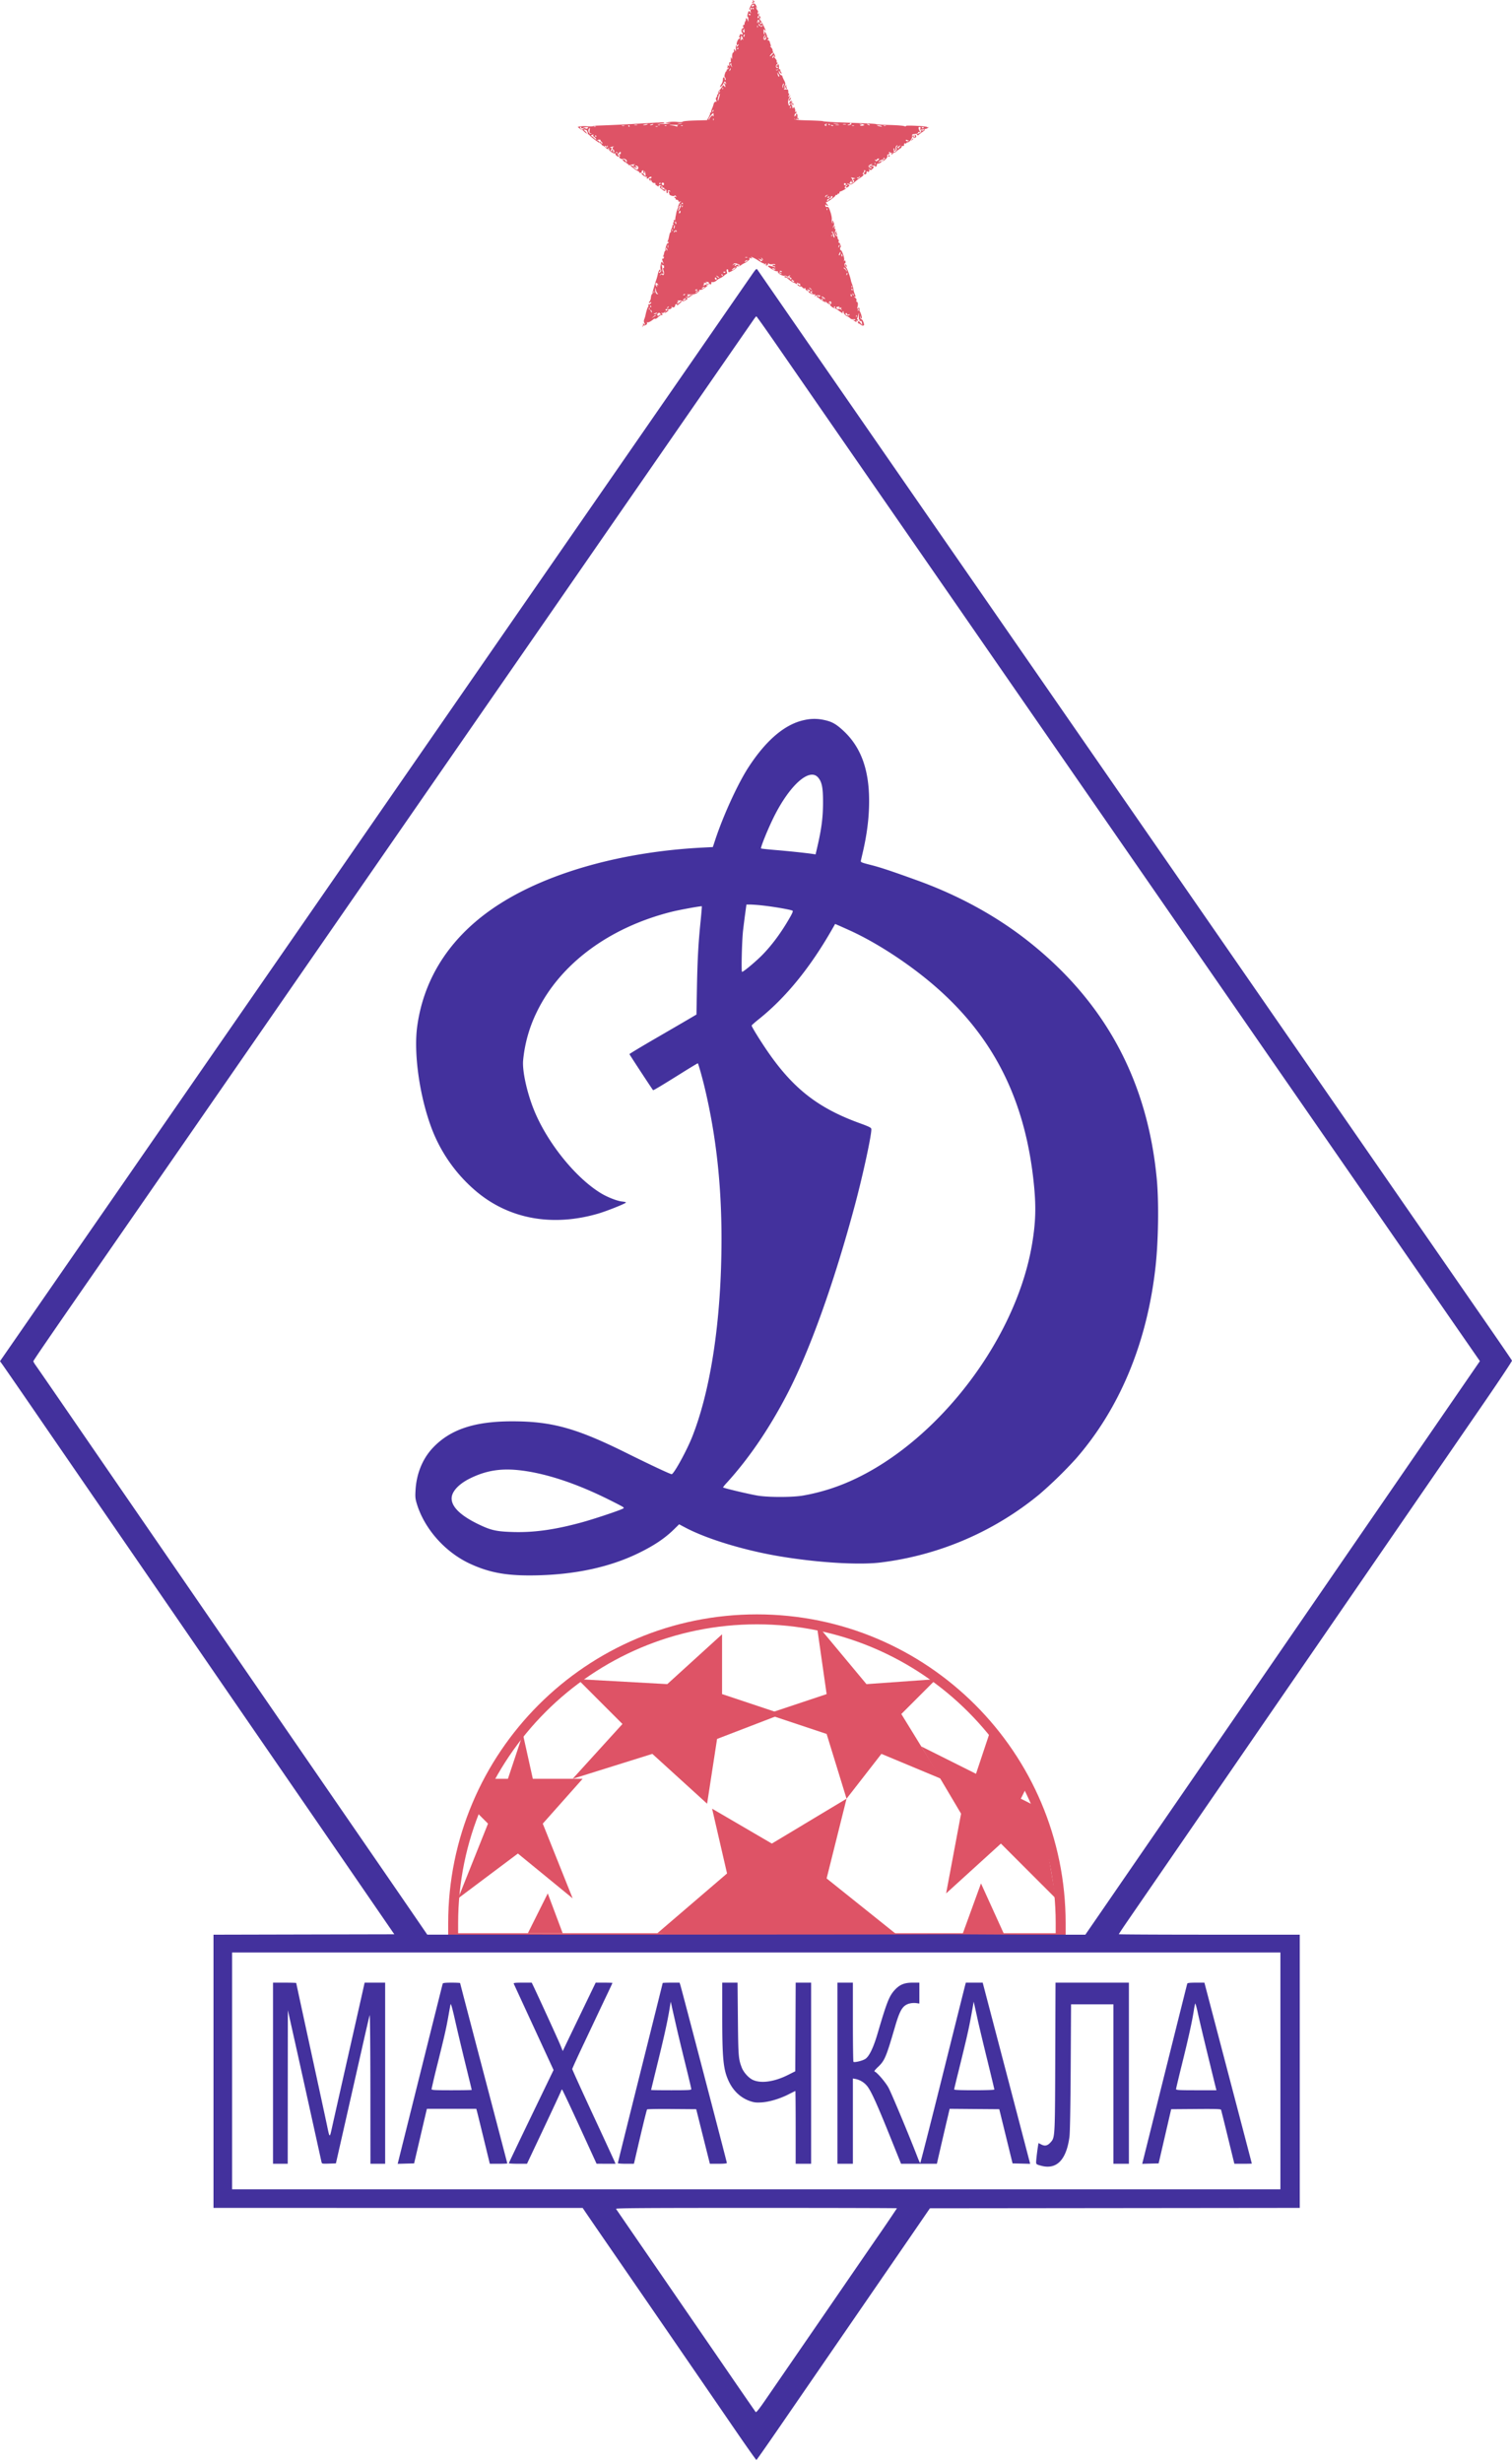 <svg width="86" height="140" fill="none" xmlns="http://www.w3.org/2000/svg"><path fill-rule="evenodd" clip-rule="evenodd" d="M42.82.036c.022.036.013.074-.024.098-.034.02-.041.038-.017.038s.07-.016.1-.036c.046-.028.042-.05-.018-.098-.062-.05-.07-.05-.04-.002zm-.009.17c-.06.02-.186.238-.186.32 0 .027.02.036.045.021.024-.015.033-.046.02-.069-.015-.022-.005-.04.02-.04.06 0 .06.074.001.11-.025.016-.033.072-.017.124.027.091.025.092-.035.012-.063-.081-.065-.081-.097 0-.054.137-.075.29-.035.266.02-.013.036.049.036.137v.16l-.05-.125c-.032-.077-.063-.105-.082-.075-.017.028-.02.05-.005.05.014 0-.004.057-.04.127-.036.07-.053.139-.038.154.015.015.007.027-.019.027-.025 0-.058.031-.073.069-.014.038-.007.056.017.041.025-.015.032.003.017.042-.014.038-.041.068-.06.068-.067 0-.08.179-.018.24.044.045.047.072.013.093a.057.057 0 01-.08-.018c-.017-.028-.05.007-.079.083-.027.072-.031.12-.009.106.022-.014.04-.004.04.022 0 .025-.019.046-.043.046-.067 0-.18.25-.148.331.022.058.035.06.065.014.022-.035.037-.039.038-.009 0 .027-.033.077-.074.11-.042.034-.061.038-.043.008.017-.028.012-.063-.01-.077-.025-.015-.037.058-.03.177.01.186.006.194-.046.1-.045-.082-.058-.087-.059-.027 0 .043 0 .09.002.105.002.016-.022.045-.054.064-.035.022-.056.112-.054.225.004.135-.005.164-.03.101l-.035-.088-.008.088a1.056 1.056 0 000 .17c.005.049-.01.07-.039.052-.049-.03-.063.02-.05.174.005.073-.001.077-.039.022-.026-.038-.045-.044-.046-.014a.57.57 0 01-.026.132c-.022.067-.019.07.02.014.035-.047.049-.05.049-.01 0 .032-.029.068-.065.082-.036.014-.055.043-.041.065.013.021.006.04-.015.04-.053 0-.143.301-.1.328.02.012.046.062.058.11.013.05.006.078-.016.065-.022-.014-.04-.054-.04-.088 0-.078-.086-.086-.094-.009l-.016.149a.517.517 0 01-.082.197c-.106.15-.088.205.027.081a.538.538 0 00.1-.129c0-.012.017-.05.039-.083.031-.05.045-.048.08.014.023.041.03.086.016.1-.014.015-.026.004-.026-.025 0-.028-.02-.05-.046-.05-.031 0-.031.026 0 .084.067.125.056.21-.014.114-.057-.078-.064-.076-.143.046a1.58 1.58 0 01-.159.204c-.042.043-.064.107-.05.144.014.037.002.067-.027.067-.029 0-.044.025-.034.055.01.03-.008.08-.039.111-.04.041-.045.088-.014.168.023.061.026.101.007.09-.055-.035-.137.034-.154.128a1.586 1.586 0 01-.089.256c-.04.093-.06.19-.045.215.018.029.007.033-.028.012-.037-.023-.05-.015-.036.024.01.033-.025.138-.079.233l-.098.173-.674.02c-.39.01-.686.038-.702.064-.018.028-.141.034-.33.016a2.107 2.107 0 00-.5.013l-.198.04.176.01.175.01-.22.033a1.558 1.558 0 01-.417-.004l-.198-.035.23.018c.15.011.232 0 .232-.03 0-.034-.141-.038-.473-.016-.26.018-.64.041-.846.052l-.682.039c-.365.022-1.383.067-1.767.079-.149.004-.283.02-.298.035-.014.015-.163.017-.33.005a1.907 1.907 0 00-.42.008l-.117.03.112.088c.062.048.126.085.142.082.016-.003.042.01.056.031.052.07.225.204.225.174a.504.504 0 00-.12-.146c-.084-.08-.097-.106-.041-.086a.479.479 0 00.116.029c.035 0 .103.167.094.23-.003.019.01.029.028.023.018-.006.042.009.053.033.03.067.585.485.627.472.02-.006.049.019.063.055.014.037.042.067.062.067a.5.5 0 01.156.11c.122.113.223.149.167.059-.02-.032-.012-.039.02-.019.029.018.042.049.029.07-.036.057.247.259.326.23.038-.013.056-.01.04.008-.046.052.101.197.172.17.056-.022.055-.031-.005-.064-.061-.035-.06-.049.018-.126.106-.106.111-.106.111-.003 0 .056-.021.075-.067.057-.057-.02-.059-.014-.01.046.04.05.043.078.007.1-.032.02-.018.053.042.095.05.035.111.051.136.036.063-.039.207.015.235.089.013.035 0 .077-.029.093-.03.017-.04.015-.022-.003.035-.04-.067-.156-.138-.156-.095 0-.043.073.128.178.096.06.175.124.176.143 0 .02.024.022.051.005a.635.635 0 01.21-.041c.086-.006.123-.001.08.01-.042.01-.067.036-.055.056.027.044-.064.035-.142-.014-.03-.02-.054-.018-.053.001.002.044.374.322.431.322.023 0 .052.029.066.065.028.071.164.043.148-.031-.005-.025.016-.055.047-.066.03-.011.053-.004.05.017-.015.081.006.147.046.147.023 0 .03-.035.015-.077-.016-.045-.01-.062.012-.041.021.02.042.094.046.166l.006.13-.1-.116c-.057-.068-.11-.097-.127-.07-.034.056.22.243.28.206.026-.015.033.002.018.041-.03.081.032.09.106.016.078-.078.184-.083.154-.007a.069.069 0 01-.088.04c-.042-.016-.058 0-.049.05.008.04.044.08.08.09.059.016.059.013 0-.032-.058-.045-.058-.05 0-.033.036.01.066.042.066.07 0 .063.113.142.16.113.018-.01.046.003.064.032.021.034.011.04-.03.019-.034-.018-.012.008.048.058.111.092.2.123.159.056-.028-.045.108-.038.183.009.03.018.042.056.025.082-.019.031-.004.039.043.02.044-.016.069-.007.062.024-.006.028.02.053.056.054a.074.074 0 01.07.068c.01.154.02.18.06.155.023-.015.03-.055.017-.09-.028-.074.095-.092.138-.022.016.026-.003.032-.048.015-.058-.022-.067-.014-.037.033.022.034.04.091.04.127.002.073.276.146.298.079.008-.024.041-.01.074.029.052.062.05.068-.012.044-.04-.016-.073-.006-.073.02 0 .028.021.05.047.05s.035.018.021.04c-.014.023.02.048.075.056.054.009.094.041.087.073-.008.04.019.049.088.03.081-.023.086-.019.028.018-.057.036-.164.289-.122.289.006 0-.011.041-.038.092a.998.998 0 00-.078.242 8.879 8.879 0 01-.042.215 1.015 1.015 0 00-.018.146c-.002.049-.023.067-.054.048-.035-.021-.044-.002-.027.064.016.058.008.084-.02.067-.027-.017-.033.007-.014.066.019.06.01.093-.025.093-.03 0-.042.013-.027.028.016.015-.002.085-.038.155-.036.07-.054.147-.04.17.015.024.008.043-.015.043s-.057.075-.076.165c-.046.225-.05.241-.089.337-.023.06-.018.075.018.053.033-.02.041-.007.024.039-.015.039-.038.06-.052.046-.033-.034-.144.294-.12.358.01.03.001.059-.02.066-.022.008-.049.068-.06.135a.64.64 0 01-.054.171c-.019.03-.013.04.015.023.03-.018.038.004.024.059-.013.048-.044.074-.07.059-.045-.028-.034.04.036.227.032.088.032.088-.035.002-.064-.083-.07-.078-.107.11-.027.129-.025.222.005.272.035.058.028.095-.03.153-.047.047-.076.056-.076.022 0-.029.02-.053.044-.053.024 0 .044-.034.044-.075 0-.126-.122.029-.145.185a2.662 2.662 0 01-.095.352 4.67 4.67 0 00-.09.286c-.01.036-.045.16-.08.275-.036.115-.052.21-.037.21.016 0 .004.017-.027.036-.031.02-.063.11-.071.2a.47.47 0 01-.065.215c-.074.074-.06.14.016.076.037-.03.066-.035.066-.01 0 .066-.113.146-.154.108-.02-.017-.024.002-.009.044.015.041.011.085-.009.097-.033.021-.117.283-.155.487-.01.048-.038.144-.065.212-.032.084-.033.15-.004.206.067.124.053.16-.025.063-.038-.047-.057-.06-.042-.031.015.03.006.099-.02.154-.047.096-.047.096.019.014.038-.047.068-.07.068-.053 0 .018.041.01.092-.017.054-.03.081-.075.066-.114-.013-.035-.006-.053.017-.039.043.027.184-.04.325-.153.045-.036.09-.061.099-.055.043.027.096.004.195-.088a.54.54 0 01.14-.105 1.19 1.19 0 01.083-.01c.033-.004.03-.03-.01-.08-.047-.058-.048-.067-.003-.04.034.02.095.002.153-.047.087-.074.09-.074.034-.002-.059.076-.056.076.074.001.126-.072.151-.146.05-.146-.025 0-.032.02-.018.043.016.025-.002.033-.04.018-.109-.042-.027-.115.094-.085.122.03.248-.047.202-.124-.02-.032-.006-.03.036.004.074.06.17 0 .17-.107 0-.031.031-.057.069-.057.043 0 .056.02.035.055-.02.032.002.028.052-.011.172-.134.256-.22.213-.22-.024 0-.086.039-.136.086-.079.073-.097.076-.118.02-.015-.038-.007-.055.018-.04.024.015.043.008.043-.016 0-.023-.022-.05-.05-.06-.028-.009.022-.018.11-.02.088-.003.171.012.185.034.019.031.145-.024.28-.123.01-.008-.02-.044-.066-.082-.08-.064-.08-.065.018-.018.084.041.118.035.191-.03.05-.045.099-.074.11-.066.012.008.033.003.047-.011.014-.015-.026-.022-.089-.017-.062.005-.102.028-.088.051.015.024.001.027-.032.006-.038-.023-.047-.018-.027.015s.007.04-.04.022c-.054-.02-.058-.036-.018-.06.038-.024.03-.04-.03-.055-.045-.011.028-.016.163-.01.187.008.284-.013.4-.083.084-.051.145-.118.135-.148-.012-.035.007-.045.05-.029.041.016.157-.038.29-.136.232-.17.262-.288.044-.176-.159.082-.201.084-.135.004.04-.047.038-.067-.006-.085-.03-.012.013-.014.097-.003.121.015.135.01.066-.022-.078-.038-.075-.041.03-.036.065.004.11.02.1.036-.01.017.009.053.043.081.065.055.14-.007.095-.079-.013-.02.025-.032.083-.026.064.007.152-.03.218-.09a.684.684 0 01.2-.131.805.805 0 00.21-.13.96.96 0 01.165-.119.048.048 0 00.029-.06c-.044-.127-.04-.198.011-.198.032 0 .056.035.053.077-.008.123.052.117.286-.028.139-.086.208-.156.188-.188-.021-.035-.009-.043.039-.025.04.016.138-.019.229-.08a.927.927 0 01.185-.108.842.842 0 00.178-.115c.117-.09.138-.125.092-.156-.038-.025-.012-.03.073-.013.105.022.118.017.066-.023-.167-.128.172.022.402.178.137.092.26.156.275.141.015-.015.027-.001.027.03 0 .046.012.046.067.001.055-.046.062-.044.04.012-.014.038-.001.083.028.102.035.021.043.014.022-.02-.02-.03-.009-.046.026-.039.032.007.052-.016.045-.05-.01-.05 0-.052.049-.011.035.03.118.04.195.025.073-.015.145-.007.16.018.016.026-.008.035-.06.02-.05-.012-.089 0-.089.027s.029.05.064.05c.034 0 .075.019.09.043.017.027-.022.024-.096-.005-.152-.06-.322-.085-.32-.046.006.063.45.32.512.296.04-.015.058-.004.047.03-.025.074.277.256.376.226a.167.167 0 01.139.026c.041.034.069.035.088.003a.105.105 0 01.081-.045c.035 0 .032.014-.008.039-.048.03-.04.045.033.069.091.028.091.111 0 .111-.024 0-.03-.023-.012-.051.022-.035.008-.043-.043-.023-.05.02-.066.012-.045-.021.019-.03.012-.039-.016-.021-.027.016-.06.01-.076-.015-.015-.025-.057-.045-.093-.045-.037 0-.054.02-.039.045.016.024.043.035.06.024.019-.011.083.026.143.081.109.101.297.22.354.223.016 0 .044.016.062.034.051.051.115.039.082-.015-.022-.035-.006-.036.057-.002.048.026.096.039.106.028.01-.01.022.02.026.068.005.079 0 .08-.063.018-.037-.037-.08-.057-.093-.044-.036.037.138.152.185.123.022-.013.065.01.097.054.037.05.085.067.135.048.042-.016.063-.016.046.002-.045.045.054.15.139.146.055-.002.05-.012-.017-.041-.058-.025-.065-.039-.022-.04a.256.256 0 01.125.035c.046.029.042.043-.02.067-.068.026-.061.04.051.11a.456.456 0 00.23.07c.084-.008.09 0 .043.057-.047.058-.043.061.033.022.083-.043.227-.043.27 0 .01.011-.012.032-.05.047-.04.015-.06.01-.046-.013.028-.045-.094-.036-.129.01-.013.017-.01.022.005.01.015-.011.087.03.16.09.071.06.192.142.268.181.133.07.136.069.075-.012-.035-.046-.01-.03.056.037.131.132.183.148.231.07.022-.036.007-.042-.048-.021-.066.025-.07.02-.024-.037.03-.036.073-.055.094-.042.054.033.05.15-.005.15-.126 0 .094.217.243.239.03.004.121.058.203.119.205.154.278.195.242.137a.055.055 0 01.016-.076c.026-.016.041-.012.036.008-.02.069.096.228.188.257.051.016.13.067.177.114a.217.217 0 00.193.064c.06-.01.11.001.11.026 0 .026-.035.034-.077.02-.065-.023-.063-.016.008.039.101.078.175.087.13.015-.018-.03-.012-.039.017-.021.026.016.06.01.075-.015s.005-.045-.024-.045c-.032 0-.039-.03-.018-.077.018-.043.049-.146.07-.231.03-.129.033-.116.017.077-.01.139 0 .23.026.23.025 0 .032.022.016.048-.017.028.002.041.046.033.055-.01.08.02.09.11l.014.123-.088-.113c-.1-.127-.156-.143-.156-.046 0 .036.02.066.044.066.025 0 .08.032.123.071.044.04.108.06.142.047.055-.02.056-.05.006-.192-.031-.093-.084-.168-.116-.168-.033 0-.064-.05-.068-.11l-.01-.11.033.11c.018.06.046.088.062.063.028-.046-.041-.293-.112-.404-.02-.03-.026-.07-.014-.09.012-.02.003-.064-.019-.1-.027-.043-.04-.046-.04-.008-.001.03-.02.055-.042.055-.024 0-.027-.052-.009-.121.039-.144.017-.275-.046-.275-.025 0-.033-.034-.017-.075.019-.05-.006-.104-.072-.158-.066-.054-.076-.075-.028-.06.068.022.069.011.007-.137a1.405 1.405 0 01-.085-.303 1.25 1.25 0 00-.068-.265 1.277 1.277 0 01-.063-.19c-.044-.246-.227-.736-.292-.783-.08-.06-.109-.229-.038-.229.022 0 .029-.041.016-.092-.019-.07-.033-.078-.064-.033-.025.038-.03.018-.012-.057.027-.117-.138-.582-.194-.547-.015.009-.03-.03-.034-.089-.004-.058.01-.095.029-.083.019.012.014-.047-.012-.131-.026-.084-.065-.14-.088-.127-.025.015-.03-.011-.014-.064.016-.049.008-.102-.017-.118-.025-.015-.046-.066-.046-.113s-.019-.086-.042-.086c-.083 0-.136-.165-.09-.283.029-.078.027-.113-.006-.113-.026 0-.038-.04-.025-.088.013-.048.005-.088-.017-.088-.022 0-.041.035-.043.077-.002.049-.012.056-.026.02-.013-.03 0-.082.026-.115.034-.04.036-.094.005-.174-.053-.141-.106-.154-.068-.017.022.077.018.085-.017.033-.025-.036-.036-.122-.024-.192.013-.071-.021-.257-.078-.427-.085-.256-.114-.3-.19-.286-.066.012-.092-.009-.097-.074-.005-.067.006-.077.044-.04.083.085.14.058.061-.029-.082-.09-.093-.14-.03-.14.07 0 .529-.338.499-.367-.016-.016.005-.028.045-.028s.073-.02.073-.045c0-.024.024-.038.053-.032.03.006.054-.02.055-.055.001-.037.022-.067.046-.068.06-.003.33-.149.33-.178 0-.013-.018-.013-.04.001-.022.014-.037 0-.032-.03.014-.09.073-.166.13-.164.028 0 .017.028-.026.06-.062.048-.066.065-.018.084.034.012.092-.014.131-.06.065-.075.063-.083-.019-.11-.049-.015-.08-.036-.07-.047.011-.01.071 0 .135.025.1.038.139.023.313-.128a2.99 2.99 0 01.33-.25c.137-.08.21-.191.125-.191-.028 0-.018-.035.024-.08.04-.045.06-.095.043-.11-.016-.017-.006-.03.022-.03.065 0 .066.055.002.119-.072.073-.004.163.075.098.034-.028.051-.068.04-.087-.013-.02-.003-.049.022-.064.024-.015.044-.006.044.02 0 .032.022.029.062-.008.047-.043.05-.072.01-.122-.044-.058-.04-.059.03-.004.07.055.09.051.173-.032.106-.106.102-.117-.066-.157-.072-.017-.12-.01-.12.016 0 .024.029.045.065.045.036 0 .066.02.066.045 0 .031-.028.03-.088-.001-.11-.06-.112-.116-.003-.175.108-.057.18-.058.091-.001-.053.034-.044.044.044.048.06.003.126.003.146 0 .02-.004.024.014.009.038-.016.026 0 .034.041.018a.093.093 0 00.058-.097c-.007-.04.018-.072.054-.072.096-.002.246-.1.21-.136-.018-.018-.062-.007-.1.024-.036.03-.066.036-.066.013 0-.043.188-.144.268-.144.025 0 .032.02.017.044-.015.025-.049.032-.075.016-.029-.018-.035-.01-.017.02.051.083.34-.17.308-.27-.018-.058.002-.088.07-.105.064-.017.078-.036.044-.058-.038-.023-.04-.04-.004-.062.027-.017.049-.007.049.02 0 .03.03.04.072.024.06-.023.063-.017.015.04-.047.058-.045.064.016.041.04-.015.072-.046.072-.07 0-.023.017-.031.036-.02.02.013.086-.023.146-.079.06-.055.153-.124.206-.153.053-.028.096-.08.096-.114 0-.038.026-.053.066-.038.047.018.066-.004.066-.072 0-.069.02-.09.066-.072.036.014.066.006.066-.018 0-.023.029-.042.064-.042.111 0 .283-.224.267-.348-.011-.09.006-.116.08-.12.172-.013.27-.05.26-.097-.006-.027.02-.036.06-.021.063.024.063.015 0-.11-.07-.134-.036-.222.063-.16.031.019.03.046-.004.087-.04.049-.026.057.075.046a.48.48 0 00.124-.024c0-.005.046-.013.1-.02a.284.284 0 00.155-.068c.037-.04.037-.05.002-.03-.028.017-.058.012-.066-.008-.008-.021-.288-.051-.623-.068-.387-.019-.598-.014-.582.013.017.027-.026.026-.117-.001-.08-.024-.455-.051-.835-.06-.38-.01-.712-.029-.736-.044-.04-.024-.274-.037-1.717-.09-.87-.032-1.27-.057-1.31-.08-.021-.015-.393-.035-.826-.046-.605-.015-.79-.033-.801-.078-.011-.04 0-.038.031.007.04.055.054.056.086.006.032-.049.042-.05.058-.002.014.04.028.035.049-.02.019-.048.012-.066-.017-.048-.026.016-.043.002-.038-.03.016-.122-.004-.214-.047-.214-.025 0-.038.044-.029.099.01.054.008.071-.003.038-.017-.053-.026-.053-.058-.001-.027.044-.035.034-.03-.036.004-.054.033-.108.064-.12.031-.011.056-.043.056-.07 0-.026-.023-.033-.051-.015-.033.02-.043.009-.027-.032.014-.036-.003-.123-.037-.195-.034-.071-.053-.099-.043-.06.01.038-.009.07-.042.07s-.05-.016-.038-.036c.012-.019-.003-.073-.032-.12-.044-.07-.042-.102.01-.165.053-.066.053-.072 0-.04-.048.029-.055.018-.032-.047.022-.061.006-.055-.058.026a.422.422 0 00-.088.154c0 .024.02.014.043-.022.036-.057.042-.056.043.008.001.102-.072.14-.105.054a.484.484 0 01.044-.407c.039-.055.059-.113.044-.127-.014-.015-.026-.003-.026.025s-.02.051-.046.051c-.03 0-.03-.028.002-.088.026-.05.029-.088.006-.088-.022 0-.04-.025-.038-.055.006-.175-.013-.197-.155-.182-.094.01-.122.003-.082-.022.033-.022.047-.06.03-.087-.016-.026-.008-.088.018-.136.037-.07.026-.129-.05-.276a1.181 1.181 0 01-.1-.232c-.002-.024-.015-.044-.03-.044-.068 0-.17-.13-.168-.214.003-.092.003-.092.042.005.022.055.065.1.094.1.042 0 .043-.013.002-.054a.218.218 0 01-.053-.134c0-.045-.02-.07-.044-.055-.024.015-.04-.008-.037-.052.013-.148-.007-.234-.053-.234-.026 0-.033.023-.016.051.02.031.012.039-.02.02-.03-.02-.05-.003-.05.04 0 .038.02.058.044.043.024-.015.044-.006.044.02 0 .07-.087.055-.117-.021-.014-.038.01-.107.053-.154.052-.058.06-.087.022-.087-.03 0-.045-.027-.032-.06.013-.035-.014-.103-.061-.153-.09-.098-.113-.161-.04-.117.046.03-.034-.187-.097-.261a.215.215 0 01-.036-.12c0-.042-.044-.12-.099-.173-.054-.053-.07-.08-.036-.06.047.026.055.016.033-.043a1.955 1.955 0 01-.057-.183c-.014-.058-.059-.106-.098-.106-.063 0-.064-.007-.007-.044.054-.036.056-.05.008-.082-.033-.02-.058-.055-.056-.077.004-.063-.102-.28-.137-.28-.017 0-.021.027-.008.061.013.034.007.072-.014.085-.02.013-.039-.054-.04-.148-.001-.15.006-.162.056-.096.031.042.057.063.058.048.003-.057-.19-.46-.269-.561-.09-.116-.108-.203-.033-.157.034.021.034.002-.002-.063-.055-.105-.113-.128-.076-.031a.066.066 0 01-.037.086c-.065.025-.045-.078.036-.183.024-.03.03-.068.015-.084-.016-.015-.029 0-.029.034 0 .052-.007.052-.042-.002-.025-.041-.025-.075.002-.092.025-.015.003-.077-.05-.146-.053-.066-.083-.132-.068-.147.015-.015.027 0 .027.032s.01.048.023.035c.034-.034-.069-.247-.128-.269a.182.182 0 00-.105.002zm.078.095c0 .021-.03.05-.066.064-.067.026-.09-.02-.037-.074.042-.042.103-.036.103.01zm-.022.18c.015.025.006.045-.02.045a.045.045 0 01-.046-.044c0-.025.009-.044.02-.044.01 0 .03.02.046.044zm-.18.345c.012.02-.007.037-.042.037s-.064-.017-.064-.037c0-.02.019-.036.041-.036.023 0 .052.016.065.036zm.507.417c-.003.093-.005.093-.041.008-.036-.084-.038-.084-.041-.003-.002.046-.015.072-.03.058-.04-.04.028-.213.074-.185.022.014.04.069.038.122zm.135.074c0 .025-.02.044-.044.044a.044.044 0 010-.088c.024 0 .044.02.044.044zm-.091.121c.04.068.05.069.09.011.026-.04.043-.045.044-.013.001.1-.095.11-.18.018-.048-.05-.067-.093-.043-.093.024 0 .064.035.089.077zm-.143.108c-.014.035-.025.024-.027-.027-.002-.046.009-.072.023-.058.015.015.017.053.004.085zm-.747.212c-.008.117-.015.124-.064.058a.273.273 0 01-.054-.122c0-.026.02-.017.043.02.037.056.043.054.043-.012 0-.042.01-.077.021-.077.011 0 .016.06.011.133zm-.004.29c-.016.04-.039.064-.05.052-.013-.012-.01-.055.006-.096.015-.041.038-.064.05-.052.012.012.01.055-.006.096zm1.162.014a.364.364 0 00-.044.143c.001.032.029.01.062-.05l.06-.11-.007.115c-.006.114-.116.148-.15.047-.017-.05.063-.23.103-.23.012 0 .001.039-.024.085zm-1.257.135c.023.084.02.095-.016.044-.031-.044-.047-.048-.047-.01 0 .03-.022.054-.047.054-.027 0-.032-.024-.012-.055a.245.245 0 00.02-.143c-.018-.12.064-.032.102.11zm-.24.548c0 .01-.02.031-.044.046-.024.015-.044.007-.044-.02 0-.025.02-.046.044-.046.025 0 .044.009.044.02zm1.98.26c0 .037-.18.216-.198.197-.012-.012.018-.064.068-.117.082-.088.13-.118.13-.08zm.018.22c-.016.04-.046.072-.068.072-.022 0-.015-.038.014-.086.063-.1.094-.091.054.014zm-2.407.408c-.015.015-.007.07.018.121.043.09.042.09-.024.008-.081-.102-.087-.157-.017-.157.028 0 .039.013.023.028zm-.069.354c-.052.09-.064.06-.022-.05.015-.04.037-.062.048-.051.011.011 0 .057-.026.1zm2.686-.036c.033-.047.038-.048.026-.002-.018.071-.095.078-.107.01-.006-.03 0-.03.015.002.017.035.036.032.066-.01zm.105.39c-.035.036-.053.012-.09-.12l-.032-.11.075.102c.04.056.062.114.047.128zm.245.485a.228.228 0 00-.02.143c.017.057.013.057-.025.002-.04-.059.005-.222.063-.222.012 0 .004.035-.018.077zm.103.055c-.015.024-.009.076.013.115.028.05.05.057.071.023.017-.028.01-.05-.014-.05-.025 0-.034-.03-.02-.066.028-.074-.008-.09-.05-.022zm-3.554.184c-.014.035-.024.025-.027-.026-.002-.047.009-.073.023-.058.015.015.017.053.004.084zm-.2.18c-.044.043-.049.038-.025-.025.016-.043.04-.068.055-.054.013.013 0 .049-.03.079zm.019.175a3.24 3.24 0 01-.063.231c-.032.1-.043.11-.046.04-.004-.096.078-.37.111-.37.01 0 .01.045-.002.1zm3.985.175a.196.196 0 00-.052.119c0 .046.022.035.07-.034.077-.11.065-.168-.018-.085zm.124.293c0 .024.02.056.044.071.024.015.044.007.044-.017s-.02-.056-.044-.071c-.025-.015-.044-.007-.044.017zm-.083.237c-.043.043-.048.038-.024-.025.016-.043.04-.068.054-.054.014.013 0 .049-.03.079zm-4.388.188c-.014.037-.035.058-.047.047-.011-.012-.008-.042.008-.068.044-.07.07-.057.04.02zm.014.225c.005.08-.005.098-.03.056-.03-.048-.056-.039-.128.044-.05.057-.09.124-.09.149 0 .025-.013.032-.029.017-.03-.03.066-.195.182-.31.091-.092.087-.094.095.044zm.001.287c-.014.035-.024.025-.026-.026-.002-.047.008-.073.023-.058.014.014.016.052.003.084zm-1.822.199a.627.627 0 01-.198 0c-.054-.01-.01-.02.1-.02.108 0 .153.01.098.02zm8.905 0a.972.972 0 01-.242 0c-.066-.01-.012-.018.121-.018s.188.008.121.018zm.759.01c0 .05-.172.11-.209.073-.014-.014.007-.026.048-.026.04 0 .073-.02.073-.044 0-.024.02-.044.044-.044.024 0 .044.018.044.041zm-11.632.047a.514.514 0 01-.176.036c-.07 0-.066-.008.022-.036.15-.048.266-.048.154 0zm.33 0a.27.27 0 01-.132.04c-.043-.001-.036-.015.022-.04.121-.052.19-.052.11 0zm9.873 0c-.052.022-.063.039-.026.04.034.002.05.016.036.03-.04.04-.126-.026-.097-.073.014-.023.06-.04.1-.038.06.003.058.01-.014.04zm.197 0c0 .024-.008.044-.019.044-.01 0-.032-.02-.047-.044-.014-.024-.006-.044.02-.044.026 0 .046.02.046.044zm.913-.014a.36.36 0 01-.154 0c-.042-.01-.008-.02.077-.02.085 0 .12.01.077.02zm.999.01c.077.03.073.037-.038.065-.069.017-.136.02-.15.007-.012-.013.015-.026.061-.029.066-.003.06-.012-.026-.04-.088-.027-.092-.035-.022-.036.049 0 .127.014.175.033zm.331.004c.036.023.046.043.022.043a.265.265 0 01-.11-.043c-.036-.024-.046-.043-.022-.043s.074.02.11.043zm-13.203.03a.36.36 0 01-.154 0c-.043-.01-.008-.02.077-.02.084 0 .119.01.077.02zm1.297-.001a.17.17 0 01-.11 0c-.03-.012-.005-.022.055-.022s.085.01.055.022zm1.055.006c-.058.009-.088.035-.07.063.018.03.008.035-.026.013a1.174 1.174 0 00-.282-.066c-.205-.03-.193-.033.125-.029.194.002.307.011.253.02zm8.79.044a.113.113 0 01-.104-.028c-.033-.032-.015-.038.058-.019.06.016.08.036.046.047zm.336-.049a.48.48 0 01-.176.001c-.055-.01-.02-.02.076-.02.097 0 .142.008.1.02zm-12.203.043a.251.251 0 01-.132.001c-.043-.01-.019-.02.054-.022.073 0 .108.009.078.02zm.296.015c0 .024-.009.044-.02.044-.01 0-.031-.02-.046-.044-.015-.024-.006-.044.02-.044.025 0 .046.02.046.044zm2.099-.018c-.015.015-.053.017-.084.004-.036-.014-.025-.025.026-.027.046-.002.072.009.058.023zm.923 0c-.014.015-.052.017-.084.004-.035-.014-.025-.025.027-.027.046-.002.072.009.057.023zm9.742.003a.17.17 0 01-.11 0c-.03-.012-.006-.022.055-.022.06 0 .085.01.055.022zm1.572.016c.046.03.02.034-.088.015-.19-.035-.226-.06-.085-.06.059.001.136.02.173.045zm.23-.016a.17.17 0 01-.11 0c-.03-.012-.005-.022.056-.022.06 0 .085.01.055.022zm-16.49.044a.17.17 0 01-.11 0c-.03-.012-.005-.022.055-.022s.085.01.055.022zm3.518 0a.17.17 0 01-.11 0c-.03-.012-.005-.022.055-.022s.085.01.055.022zm-4.343.059c-.03.05.08.06.128.012.018-.018.09-.036.162-.04.106-.005.121.006.08.054-.034.042-.072.048-.128.018-.056-.03-.094-.024-.133.023-.041.05-.069.054-.114.016-.072-.06-.08-.127-.014-.127.026 0 .034.02.02.044zm19.477.007a.085.085 0 01-.064.037c-.023 0-.041-.017-.041-.037 0-.02.028-.036.063-.036.036 0 .054.016.042.036zm-19 .143c-.02.12-.01.153.057.17.075.02.075.022.004.027-.102.006-.168-.166-.103-.27.066-.105.07-.1.041.073zm19.003-.015c-.016.026-.056.036-.09.024-.033-.013-.071-.004-.086.019-.014.023 0 .043.032.044.032 0-.002.034-.075.075-.072.04-.151.068-.175.06-.025-.006-.019.015.012.046.037.037.069.042.088.014.017-.024.106-.093.196-.154.09-.06.165-.124.165-.142 0-.048-.034-.04-.067.014zm-18.791.291c-.043.018-.03.044.044.096.056.04.11.1.117.136.008.035-.04.01-.105-.055-.065-.066-.137-.12-.16-.12-.022 0-.028-.019-.013-.043.015-.024.06-.043.102-.04.052.002.056.01.015.026zM52.03 7.7a.503.503 0 000 .1c.004.02-.014.024-.039.008s-.034-.047-.02-.07c.014-.022.004-.04-.022-.04-.065 0-.058.068.014.127.083.07.2-.061.123-.138-.039-.038-.053-.035-.056.013zm-18.113.042c0 .024-.009.044-.02.044-.01 0-.031-.02-.046-.044-.015-.024-.006-.044.02-.044.025 0 .046.02.046.044zm17.936.209c-.054.07-.053.071.017.016.042-.033.077-.067.077-.077 0-.036-.036-.012-.094.06zm-17.697.015c-.01.017.011.054.047.084.036.03.065.077.064.104 0 .027-.027.015-.06-.027-.066-.088-.136-.105-.088-.022.019.032.015.04-.008.018a.146.146 0 01-.042-.088c-.001-.028-.027-.046-.058-.04-.031.008-.047-.003-.035-.023.013-.02.062-.035.11-.035.049 0 .08.013.07.03zm17.532.027c.01-.005.011 0 .005.01-.029.046-.171.026-.171-.025 0-.039.022-.043.074-.015.042.022.083.035.092.03zm-17.155.319c0-.031.011-.045.026-.03.014.014.014.046-.001.07-.033.054-.157.016-.157-.048 0-.026.028-.022.066.01.052.044.066.043.066-.002zm16.497-.003c-.036.022-.049.073-.033.124.018.056-.003.114-.061.166-.049.044-.09.062-.092.04a9.18 9.18 0 00-.015-.136c-.006-.054.007-.086.029-.073.022.014.028.054.014.09-.015.04-.004.058.03.046.03-.011.051-.057.046-.103-.014-.118.02-.193.085-.193.043.001.042.01-.003.039zm.157.009c-.043.025-.066.064-.052.086.013.022-.007.029-.045.014-.061-.024-.06-.033.009-.086a.288.288 0 01.122-.06c.024 0 .01.02-.034.046zm-16.292.025c-.063.026-.074.132-.015.154.057.02.08.163.026.163-.024 0-.038-.027-.031-.06.006-.033-.009-.072-.033-.088-.025-.015-.046.008-.046.052 0 .067-.007.07-.043.014-.026-.042-.026-.072 0-.08.073-.026.048-.096-.033-.1-.052-.004-.04-.017.033-.04.12-.039.23-.05.142-.015zm.232.358c-.013.014-.049 0-.078-.03-.043-.043-.038-.048.024-.024.044.016.068.04.054.054zm15.393.137a.05.05 0 00.083.051.049.049 0 00-.083-.051zm-.2.18c0 .024-.009.044-.02.044-.01 0-.031-.02-.046-.044-.015-.024-.007-.044.02-.044.025 0 .046.02.046.044zm-.308.012a.445.445 0 01-.085.085c-.074.063-.092.065-.138.009-.044-.053-.04-.06.019-.037.04.016.072.007.072-.02s.03-.05.066-.05c.036 0 .066.006.066.013zm-.234.304c-.014.035-.024.025-.027-.027-.001-.046.009-.072.023-.057.015.014.017.052.004.084zm-13.497.13c.071.072-.015.233-.09.168a3.056 3.056 0 00-.141-.11c-.082-.06-.08-.062.036-.02.169.06.2.053.098-.024-.064-.048-.069-.064-.02-.064.037 0 .089.023.117.05zm12.632.582c0 .01-.029.04-.063.068-.047.04-.07.04-.094-.001-.02-.032-.014-.042.015-.024.026.017.06.01.075-.015.027-.044.066-.06.066-.028zm-.268.1c.01.008-.015.016-.055.016-.084 0-.1.072-.021.098.034.01.018.05-.043.112-.057.057-.124.085-.166.069-.039-.015-.052-.04-.03-.054a.223.223 0 00.067-.093c.02-.053.025-.05.028.01.002.043.026.078.052.078.062 0 .01-.227-.063-.276-.028-.02.008-.022.08-.005a.69.69 0 01.151.045zm-11.078.28c0 .024-.021.044-.047.044-.025 0-.034-.02-.02-.044.016-.025.037-.044.047-.044.011 0 .02.02.02.044zm.187-.018c.015.014.016.054.003.089-.019.048-.039.05-.085.013-.033-.028-.05-.068-.036-.09.028-.044.08-.05.118-.012zm10.367.062c0 .019-.026.044-.057.056-.033.012-.056-.01-.056-.056s.023-.07.056-.057c.031.012.057.038.057.057zm-10.58.138c-.018.029.005.076.052.109a2 2 0 01.142.108c.045.039.072.038.11-.001.029-.03.032-.048.008-.042-.078.02-.292-.105-.239-.139.034-.02.035-.04.005-.059-.026-.015-.06-.005-.078.024zm9.514.508c-.043.01-.077.042-.077.068 0 .027-.012.036-.027.022-.044-.044.027-.12.106-.115.067.004.067.007-.002.025zm.271.127c-.028.035-.078.063-.11.063s-.076.032-.098.071c-.028.05-.05.056-.072.021-.019-.03.025-.075.115-.114.08-.034.13-.064.11-.065-.019 0-.022-.022-.007-.046a.052.052 0 01.07-.018c.028.017.024.05-.008.088zm-.129-.052c0 .01-.03.029-.066.042-.036.014-.066.007-.066-.017 0-.023.03-.043.066-.043.037 0 .066.008.066.018zm-8.355.379c0 .024-.009.043-.02.043-.01 0-.03-.02-.046-.043-.015-.025-.006-.045.02-.045.025 0 .046.02.046.045zm-.152.23a.568.568 0 01-.11.186c-.023.014-.014-.027.02-.093s.052-.135.04-.155c-.013-.02 0-.037.028-.037.031 0 .04-.03.022-.076-.02-.056-.015-.064.019-.03s.029.092-.02.206zm.114-.043c-.044.043-.049.038-.025-.024.017-.044.041-.068.055-.055.013.014 0 .05-.03.08zm8.248.173c-.014.035-.025.024-.027-.027-.002-.046.008-.072.023-.058.015.015.016.053.004.085zm-8.38.18c-.037.036-.05.031-.05-.018 0-.088.06-.147.081-.082.01.028-.005.073-.032.1zm-.213.56c.013.048.005.076-.017.063-.022-.014-.04-.053-.04-.088 0-.091.03-.078.057.024zm-.092.252c-.013.067-.032.096-.042.065-.019-.056.015-.186.048-.186.01 0 .007.055-.006.121zm-.11.196c-.015.035-.025.024-.027-.027-.002-.046.008-.072.023-.058.015.015.016.053.004.085zm.233.049c0 .031-.018.026-.044-.014-.028-.044-.042-.047-.043-.01 0 .03-.023.054-.05.054-.034 0-.033-.02.005-.065.058-.07.133-.05.132.035zm8.952.185c.03.084.038.153.019.153-.044 0-.088-.114-.088-.226 0-.054-.019-.075-.05-.056-.033.02-.04.013-.018-.022.043-.07.073-.037.137.151zm.088-.159c-.033.053.017.18.07.18.023 0 .022-.034-.004-.082-.024-.045-.031-.095-.016-.11s.016-.028.001-.028-.038.018-.051.04zm-.215.233c-.014.035-.024.024-.026-.027-.002-.046.008-.072.023-.058.014.015.016.053.003.085zm-9.322.64c-.011.042-.02.018-.022-.055 0-.072.008-.107.02-.078a.25.25 0 01.002.132zm9.737-.047c-.051.09-.064.06-.021-.05.015-.04.036-.062.048-.05.01.01 0 .056-.027.1zm-9.769.212c0 .024-.019.014-.042-.022a.264.264 0 01-.043-.11c0-.024.02-.014.043.022a.265.265 0 01.042.11zm9.831.195c-.016.05-.045.091-.066.091-.02 0-.014-.048.014-.107.06-.125.094-.115.052.016zm.122.091c.012.049.005.077-.017.064-.022-.014-.04-.053-.04-.088 0-.092.03-.079.057.024zm-5.41.117a.168.168 0 01-.11 0c-.031-.012-.006-.022.054-.022s.085.01.055.022zm.865.078c.042.05.032.073-.05.116-.056.03-.086.037-.067.016.019-.02-.01-.063-.066-.097-.08-.048-.082-.054-.012-.03.048.016.117.04.154.055.056.022.057.015.005-.049-.033-.04-.05-.074-.038-.074.012 0 .045.029.074.063zm-.901.132c-.047.034-.095.053-.107.041-.024-.024.09-.102.15-.103.023 0 .004.027-.043.062zm-.483.173c.11.046.118.06.053.085-.047.018-.067.013-.051-.013.038-.062-.082-.054-.146.009-.036.037-.053.038-.053.004 0-.027.025-.06.055-.072.037-.014.033-.023-.013-.025a.214.214 0 00-.13.051c-.052.047-.053.044-.003-.022.068-.09.111-.092.288-.017zm-4.258.06c.02-.013.04.024.044.082.004.06-.012.094-.038.078s-.033.01-.017.067l.048.17c.027.1-.041.217-.086.146-.023-.038-.05-.037-.104.006-.065.05-.067.049-.015-.017.032-.041.087-.064.121-.05.065.024.086-.036.032-.09-.017-.017-.034-.094-.039-.172a1.027 1.027 0 00-.04-.23c-.022-.064-.019-.071.013-.027.023.033.06.05.08.037zm10.35-.023c0 .04.02.086.044.101.056.034.056-.024 0-.11-.037-.057-.043-.056-.043.009zm-6.314.232a.318.318 0 01-.128.065c-.025 0 .005-.038.065-.084.06-.046.118-.075.129-.064.01.01-.02.048-.066.083zm6.388.119c-.016.04-.024.036-.027-.014a.12.12 0 00-.07-.098c-.035-.014-.065-.046-.065-.072 0-.026.042-.008.093.04.05.047.082.112.07.144zm-4.054-.13c.02-.017.023-.008.006.021-.035.06-.16.028-.16-.04 0-.03.022-.027.06.003.032.027.075.035.094.017zm.374.165c0 .023-.03.03-.066.017-.036-.014-.066-.033-.066-.043 0-.01.03-.017.066-.017.036 0 .066.02.066.043zm-3.21.02c0 .047-.085.066-.11.026-.015-.025.004-.045.041-.045.038 0 .069.009.069.02zm3.166.07c.036.023.046.042.022.042a.264.264 0 01-.11-.043c-.036-.023-.046-.043-.022-.043s.074.02.11.043zm3.745.097c-.032.033-.038.016-.019-.057.016-.06.035-.08.046-.047a.113.113 0 01-.027.104zm-7.07.014c.015.04.007.057-.018.042-.023-.015-.043-.046-.043-.069 0-.063.032-.049.06.027zm-.212.142c-.015.015-.061-.009-.103-.053-.073-.076-.071-.077.027-.026.056.029.09.064.076.079zm-.128.074c0 .033-.023.05-.05.04-.03-.01-.052-.047-.052-.08s.023-.05.051-.04c.028.011.051.047.051.08zm4.365.092c.018-.01.033.007.033.04 0 .046-.018.049-.078.011-.043-.027-.065-.068-.05-.093.017-.027.033-.024.044.01.01.029.033.043.051.032zm-7.693.256c0 .028-.022.02-.047-.016-.038-.052-.043-.043-.024.044.022.102.02.104-.037.029-.078-.105-.04-.23.048-.157.034.028.06.073.06.1zm2.837-.016a.103.103 0 01-.08.043c-.03 0-.025-.017.014-.043.085-.055.1-.055.066 0zm8.188.14c-.014.035-.025.025-.027-.026-.002-.047.009-.073.023-.058.015.015.016.053.004.084zm-8.43.038c-.104.065-.157.048-.063-.02.047-.035.095-.053.106-.042.011.012-.008.04-.044.062zm-2.633.31c.05.031.047.039-.01.04-.078 0-.129-.13-.121-.308.003-.075.015-.056.037.06.018.093.06.187.094.208zm8.752-.235c.056.071.053.072-.028.012a6.536 6.536 0 00-.106-.076c-.01-.007.002-.013.027-.013.026 0 .073.035.107.077zm2.347.011c.015.024.006.044-.02.044a.045.045 0 01-.046-.044c0-.024.008-.044.02-.044.01 0 .03.02.046.044zm-8.817.017c0 .01-.03.029-.066.043-.037.014-.066.006-.066-.017 0-.024.03-.043.066-.043.036 0 .066.008.066.017zm-2.477.167c-.014.035-.024.025-.026-.026-.002-.047.008-.073.023-.058.014.015.016.053.003.084zm2.477-.052a.264.264 0 01-.11.043c-.024 0-.015-.02.022-.043a.265.265 0 01.11-.043c.024 0 .014.02-.022.043zm6.517-.014c-.046.018-.046.035 0 .091.05.062.047.063-.04.009-.07-.043-.082-.07-.044-.095a.2.2 0 01.097-.03c.024 0 .018.012-.013.025zm2.357.213c-.013.014-.038-.01-.054-.054-.024-.063-.02-.068.024-.025.03.03.044.066.03.08zm-9.578-.05c0 .01-.03.03-.068.044-.04.015-.057.007-.041-.018.025-.041.11-.061.11-.026zm9.47.049c.015.036.007.066-.017.066-.023 0-.042-.03-.042-.066 0-.036.008-.066.017-.066.01 0 .029.03.043.066zm-1.58.133c.047.035.076.073.066.084-.011.01-.069-.019-.129-.065s-.09-.084-.065-.084c.024 0 .082.03.128.065zm-7.854.082a1.775 1.775 0 00-.084.06c-.055.043-.07.04-.07-.01 0-.035.017-.053.038-.04.02.012.036 0 .036-.027s.021-.036.047-.02c.026.016.04.032.033.037zm7.792.027c0 .024-.01.044-.02.044s-.031-.02-.046-.044c-.015-.024-.007-.044.02-.044.025 0 .046.02.046.044zm-9.763.396c0 .024-.008.044-.02.044-.01 0-.03-.02-.046-.044-.015-.024-.006-.044.02-.044.025 0 .046.02.046.044zm.99.044a.102.102 0 01-.08.043c-.031 0-.026-.018.014-.043.084-.055.1-.055.066 0zm9.476 0c0 .024-.008.044-.02.044-.01 0-.03-.02-.046-.044-.015-.024-.006-.044.02-.044.025 0 .046.02.046.044zm.22.005c-.05.035-.033.04.066.022.073-.013.106-.013.075.001-.046.02-.046.038 0 .097.05.065.049.066-.02.013-.041-.033-.104-.049-.14-.036-.034.014-.084 0-.11-.032-.057-.07-.036-.093.093-.103.082-.006.089.002.036.038zm-10.789.138c-.012.03-.022.005-.022-.055s.01-.085.022-.055a.17.17 0 010 .11zm11.904.013c-.015.037-.036.058-.047.047-.012-.012-.008-.042.008-.068.043-.07.068-.057.039.02zm-11.758.13c0 .024-.02.014-.043-.022a.264.264 0 01-.042-.11c0-.024.019-.014.042.022a.265.265 0 01.043.11zm.265.066a.271.271 0 01-.132.04c-.043-.002-.036-.015.022-.04.121-.052.19-.052.11 0zm.224.033c.032.042.041.062.02.044-.021-.018-.079.001-.127.044-.049.042-.074.052-.056.022.018-.03.01-.055-.016-.055-.031 0-.029-.023.008-.064.075-.085.1-.083.171.009zm10.61.02c-.017.028.011.033.077.013.081-.025.093-.02.054.021-.062.066-.22.022-.22-.061 0-.034.026-.052.058-.04.032.013.046.043.031.067zm-10.878.052c0 .01-.054.05-.12.09l-.122.074.104-.09c.101-.089.138-.108.138-.074zm11.42.08c-.014.034-.025.024-.027-.027-.002-.047.008-.073.023-.058.015.014.016.052.004.084z" fill="#DE5366"/><path d="M35.404 97.999l-2.549-2.55 5.099.284 3.115-2.832V96.3l3.399 1.133-3.682 1.416-.567 3.682-3.115-2.833-4.532 1.417 2.832-3.116z" fill="#DE5366"/><path d="M47.017 96.3l-.567-3.966 2.833 3.4 3.965-.284-1.982 1.983 2.265 3.682-3.398-1.417-1.983 2.549-1.133-3.682-3.399-1.132 3.399-1.133z" fill="#DE5366"/><path d="M55.514 100.831l-3.116-1.558 2.266 3.824-.85 4.532 3.116-2.832 3.116 3.115-.85-5.098-1.133-.567.283-.566-1.982-3.399-.85 2.549zm-11.613 3.966l-3.398-1.983.85 3.682-3.966 3.399 8.497.283h5.382l-4.249-3.399 1.133-4.532-4.249 2.55zm-13.595-3.682l-.566-2.55-.85 2.55h-.85l-.85 1.982.567.567-1.7 4.248 3.4-2.549 3.115 2.549-1.7-4.248 2.267-2.549h-2.833z" fill="#DE5366"/><path d="M31.156 107.629l-1.133 2.266h1.982l-.85-2.266z" fill="#DE5366"/><path fill-rule="evenodd" clip-rule="evenodd" d="M60.046 109.895v-.567c0-9.385-7.609-16.994-16.994-16.994-9.386 0-16.994 7.609-16.994 16.994v.567h33.988zm.566-.567c0-9.698-7.862-17.56-17.56-17.56-9.699 0-17.56 7.862-17.56 17.56v1.133h35.12v-1.133z" fill="#DE5366"/><path d="M55.797 107.062l-1.133 3.116h2.55l-1.417-3.116z" fill="#DE5366"/><path fill-rule="evenodd" clip-rule="evenodd" d="M45.778 40.925c-1.106.22-2.186 1.125-3.201 2.683-.605.928-1.43 2.726-1.892 4.12l-.14.423-.58.03c-4.488.23-8.645 1.375-11.485 3.165-2.722 1.714-4.346 4.103-4.747 6.978-.213 1.53.12 3.934.798 5.764a8.735 8.735 0 002.63 3.696c1.857 1.52 4.276 1.949 6.838 1.21.487-.14 1.56-.567 1.604-.636.011-.019-.085-.045-.214-.058-.28-.029-.821-.238-1.19-.46-1.47-.884-3.106-2.924-3.848-4.796-.39-.984-.647-2.172-.597-2.761a7.923 7.923 0 01.772-2.744c1.317-2.73 4.096-4.803 7.646-5.702.45-.115 1.72-.346 1.747-.319.008.008-.024.39-.07.848-.13 1.278-.177 2.149-.208 3.795l-.028 1.51-.465.274c-.256.15-1.114.65-1.906 1.108-.791.459-1.44.85-1.44.868 0 .025 1.27 1.96 1.344 2.05.017.02.553-.303 1.66-.996.48-.3.879-.54.886-.531.035.036.254.817.393 1.4.645 2.713.953 5.483.953 8.58.001 4.528-.597 8.555-1.67 11.26-.318.798-1.043 2.115-1.165 2.115-.08 0-1.225-.537-2.577-1.208-2.849-1.413-4.245-1.799-6.508-1.797-2.14.002-3.518.465-4.503 1.512-.58.617-.926 1.462-.98 2.399-.023.383-.013.49.071.77.434 1.434 1.618 2.766 3.04 3.42 1.138.523 2.142.695 3.823.654 2.19-.054 4.096-.468 5.695-1.236.923-.445 1.546-.86 2.088-1.394l.276-.271.335.178c1.24.66 3.407 1.317 5.458 1.654 2.126.35 4.418.488 5.65.341a17.567 17.567 0 009.064-3.89 23.97 23.97 0 002.066-2.017c2.503-2.873 4.052-6.614 4.526-10.928.162-1.48.192-3.682.066-4.994-.528-5.518-2.89-9.934-7.146-13.36-1.86-1.498-4.051-2.71-6.486-3.59-1.5-.541-2.062-.728-2.63-.873-.528-.134-.584-.158-.567-.237.01-.049.063-.276.116-.506.24-1.037.354-1.972.354-2.898 0-1.784-.468-3.063-1.459-3.984-.42-.39-.661-.525-1.1-.616a2.504 2.504 0 00-1.097-.003zm1.034 4.751c.005-.883-.056-1.213-.274-1.473-.501-.598-1.668.466-2.58 2.353-.331.685-.711 1.634-.671 1.674.013.013.377.053.81.089.742.061 1.708.163 2.11.221l.183.026.095-.41c.239-1.03.322-1.659.327-2.48zm-1.733 6.093c-.088-.055-.96-.21-1.603-.285a9.934 9.934 0 00-.796-.066h-.225l-.073.539c-.04.296-.093.717-.118.934-.065.559-.109 2.354-.058 2.354.085 0 .802-.6 1.176-.985.496-.51.979-1.152 1.413-1.88.261-.438.329-.584.284-.611zm8.006 4.209c-1.45-1.24-3.272-2.422-4.794-3.107-.23-.104-.502-.225-.604-.27l-.186-.08-.118.207c-1.265 2.235-2.666 3.962-4.224 5.208-.222.178-.405.34-.407.36-.004.06.413.741.824 1.349 1.487 2.197 2.92 3.33 5.308 4.197.54.196.663.256.674.331.038.245-.46 2.557-.92 4.282-1.186 4.439-2.582 8.335-3.873 10.81-1.026 1.964-2.16 3.629-3.422 5.018a2.01 2.01 0 00-.22.266c0 .035 1.426.374 1.957.466.607.104 1.986.104 2.592 0 .562-.097 1.162-.25 1.717-.44 5.268-1.79 10.344-8.018 11.319-13.887.194-1.17.224-2.027.113-3.215-.46-4.886-2.284-8.541-5.736-11.495zm-18.58 29.205c-1.75-.859-3.369-1.397-4.772-1.585-1.16-.155-2.024-.031-2.968.426-.669.323-1.08.765-1.077 1.158.004.493.542 1 1.592 1.496.676.32.983.384 1.947.41 1.185.03 2.375-.14 3.896-.559.61-.168 1.84-.574 2.216-.73.167-.07.17-.076.088-.14-.048-.036-.463-.25-.922-.476z" fill="#43319D"/><path fill-rule="evenodd" clip-rule="evenodd" d="M39.758 19.96l3.025-4.369c.217-.31.246-.335.295-.264a23786.672 23786.672 0 0012.68 18.316 164730.232 164730.232 0 0128.431 41.06c.985 1.421 1.8 2.609 1.81 2.64.012.03-.756 1.183-1.706 2.562l-2.074 3.014-.486.704-2.573 3.74a15126.001 15126.001 0 01-7.457 10.834 22725.494 22725.494 0 01-7.654 11.126c-.226.33-.411.612-.411.627 0 .014 2.315.026 5.145.026h5.145v15.531l-10.518.011-10.518.011-.399.582c-.219.321-1.09 1.588-1.936 2.816l-6.321 9.184c-.65.944-1.195 1.72-1.212 1.725-.018.005-.55-.747-1.184-1.671a7135.129 7135.129 0 00-7.526-10.942 597.64 597.64 0 01-.973-1.417l-.2-.296-10.499-.001-10.499-.002v-15.53l5.142-.012 5.143-.011-1.286-1.87a10822.74 10822.74 0 00-6.207-9.019 4628.94 4628.94 0 01-2.77-4.025c-3.027-4.402-5.702-8.29-6.963-10.12l-2.769-4.025a695.001 695.001 0 00-2.282-3.31L0 77.377l1.242-1.794a15603.271 15603.271 0 014.945-7.139c.746-1.077 1.596-2.304 1.888-2.728l3.67-5.301A30378.63 30378.63 0 0020.17 48.25a66146.136 66146.136 0 0115.11-21.822l4.478-6.467zm33.07 104.491v-13.463H13.2v13.463h59.63zm-57.299-1.452v-10.295h.66c.363 0 .66.009.66.021 0 .011.373 1.738.83 3.838.457 2.1.874 4.026.926 4.28.142.688.147.691.262.171.055-.251.456-2.031.89-3.955.436-1.923.834-3.69.887-3.926l.095-.429h1.167v10.295h-.836l-.003-4.279c-.002-2.376-.02-4.229-.04-4.168-.021.06-.178.733-.35 1.496l-.942 4.157-.629 2.772-.398.013c-.383.012-.399.008-.421-.088l-.605-2.741c-.32-1.452-.745-3.372-.946-4.267l-.364-1.628-.004 4.366-.003 4.367h-.836zm8.362-5.091c.7-2.802 1.28-5.119 1.29-5.149.014-.04.157-.055.505-.055.267 0 .485.011.485.024 0 .014.604 2.321 1.341 5.127.738 2.806 1.342 5.112 1.342 5.123 0 .012-.224.021-.497.021h-.497l-.345-1.419c-.19-.78-.363-1.483-.385-1.562l-.04-.143h-2.808l-.024.099c-.014.055-.178.753-.364 1.551l-.34 1.452-.467.012-.468.013 1.272-5.094zm6.474-2.667c-.617-1.335-1.132-2.452-1.145-2.482-.018-.042.098-.055.5-.055h.525l.079.165c.308.642 1.428 3.09 1.543 3.373l.142.348.261-.546.936-1.943.675-1.397h.477c.262 0 .476.007.476.016 0 .009-.14.311-.312.671-.172.36-.377.793-.457.963l-.83 1.756c-.379.797-.687 1.474-.687 1.504 0 .03.526 1.189 1.17 2.577a499.55 499.55 0 011.232 2.665l.061.143-.539-.001-.54-.002-.967-2.11c-.532-1.16-.98-2.11-.996-2.11-.017 0-.046.048-.066.108-.02.06-.462 1.01-.982 2.111l-.946 2.002-.517.001c-.284.001-.516-.014-.515-.032 0-.018.573-1.217 1.272-2.665l1.271-2.632-1.121-2.428zm6.052 2.594c.702-2.801 1.276-5.101 1.276-5.112 0-.01.216-.019.48-.019h.48l.046.143c.078.247 2.644 10.052 2.644 10.103 0 .033-.159.049-.483.049h-.483l-.03-.121c-.018-.067-.192-.765-.39-1.551l-.357-1.43-1.38-.011c-.758-.007-1.395.004-1.414.023-.028.028-.304 1.163-.7 2.881l-.05.209H35.6c-.252 0-.458-.016-.458-.036 0-.02.574-2.328 1.275-5.128zm5.038.483c-.315-.665-.376-1.273-.376-3.727v-1.887h.872l.019 2.057c.02 2.116.032 2.276.216 2.76.102.269.376.58.614.699.461.23 1.233.126 2.029-.275l.405-.204.012-2.518.011-2.519h.879v10.295h-.88v-2.068c0-1.137-.008-2.068-.017-2.068-.01 0-.173.08-.363.177-.503.259-1.11.442-1.554.47-.311.019-.422.007-.657-.073-.526-.179-.95-.57-1.21-1.119zm6.176 4.681v-10.295h.88v2.241c0 1.233.014 2.25.032 2.261.076.046.52-.063.676-.167.223-.147.46-.64.699-1.453.523-1.781.658-2.123.973-2.466.283-.306.55-.416 1.014-.416h.387v1.186l-.187-.026a1.136 1.136 0 00-.372.024c-.388.105-.543.354-.827 1.324-.508 1.74-.587 1.924-.968 2.285-.166.157-.232.246-.192.258.13.039.598.579.782.903.156.275 1.22 2.821 1.68 4.022.059.151.118.275.134.275.015 0 .585-2.232 1.266-4.961.681-2.728 1.259-5.034 1.283-5.125l.043-.165h.961l.043.165.031.119.341 1.3a5722.46 5722.46 0 012.252 8.591l.03.123-.5-.013-.499-.012-.378-1.54-.378-1.54-1.41-.011-1.412-.012-.153.65c-.085.357-.248 1.06-.364 1.562l-.21.913h-2.037l-.651-1.617c-.702-1.742-1.034-2.476-1.255-2.772a1.162 1.162 0 00-.67-.43l-.164-.03v4.849h-.88zm12.19-1.294c.185-.239.186-.621.2-4.691v-.098l.015-4.212h4.174v10.295h-.88v-9.063h-2.41l-.02 3.574c-.014 2.26-.04 3.713-.07 3.949-.175 1.321-.73 1.89-1.613 1.651-.263-.071-.283-.086-.283-.201 0-.117.062-.649.111-.95l.023-.137.16.081c.206.105.35.073.524-.118l.006-.006c.023-.026.044-.049.063-.074zm6.418-3.797c.7-2.802 1.28-5.119 1.29-5.149.014-.04.155-.055.498-.055h.478l.782 2.981c1.328 5.053 1.914 7.291 1.914 7.303 0 .006-.223.011-.496.011h-.497l-.368-1.507c-.202-.829-.377-1.532-.388-1.562-.015-.044-.324-.053-1.428-.044l-1.41.011-.356 1.54-.357 1.54-.467.012-.467.013 1.272-5.094zm-27.244-.529c-.179-.72-.407-1.666-.507-2.101l-.26-1.144-.078-.352-.057.352c-.119.731-.287 1.501-.667 3.053-.216.88-.393 1.608-.393 1.616 0 .009.515.016 1.143.016.98 0 1.144-.009 1.144-.065 0-.036-.147-.654-.325-1.375zm17.149-.326c-.228-.928-.468-1.935-.533-2.237l-.174-.792-.055-.242-.03.176c-.17.965-.237 1.3-.406 2.024-.108.459-.304 1.265-.435 1.791-.132.525-.24.976-.24 1.001 0 .03.386.045 1.144.045.638 0 1.143-.017 1.143-.039 0-.021-.186-.798-.414-1.727zm-29.313 1.745c0-.012-.16-.67-.355-1.463-.195-.793-.46-1.907-.588-2.475-.158-.701-.242-.999-.26-.924-.015.06-.067.343-.117.627-.129.73-.217 1.12-.616 2.722a41.669 41.669 0 00-.35 1.472c0 .052.19.062 1.142.062.63 0 1.144-.009 1.144-.021zm42.332-.078c-.015-.054-.224-.91-.466-1.903-.243-.992-.498-2.071-.568-2.397-.07-.327-.138-.565-.151-.528a3.861 3.861 0 00-.076.396c-.094.608-.302 1.551-.657 2.983-.194.782-.353 1.45-.353 1.485 0 .053.18.063 1.149.063h1.148l-.026-.099zm-19.32 8.535a90.344 90.344 0 001.174-1.727c0-.012-3.603-.021-8.006-.021-6.393 0-8 .011-7.973.055.019.03 1.062 1.549 2.32 3.376l3.932 5.72a464.092 464.092 0 001.69 2.452c.032.04.178-.139.537-.66.857-1.245 3.808-5.532 4.185-6.082l.665-.968 1.476-2.145zM54.8 34.952a30679.36 30679.36 0 01-10.587-15.288c-.64-.926-1.176-1.682-1.192-1.681-.016 0-.08.075-.142.165l-2.246 3.242a42288.736 42288.736 0 00-9.427 13.617l-1.54 2.222a54182.034 54182.034 0 00-14.378 20.766l-4.266 6.16-5.836 8.425c-2.448 3.53-3.289 4.758-3.289 4.8 0 .027.066.141.148.253.081.113.89 1.283 1.796 2.602l2.98 4.334c.734 1.064 2.505 3.638 3.937 5.719a25970.396 25970.396 0 0010.992 15.97 2443.64 2443.64 0 011.973 2.87l.58.847h2.552l5.119.001 4.981-.002 12.81-.009 4.344-.011 4 .021 2.584.001h1.04l.788-1.143a19736.996 19736.996 0 015.134-7.458l3.876-5.632a15546.674 15546.674 0 005.812-8.447 5485.638 5485.638 0 003.105-4.51l2.234-3.246 1.492-2.168-1.264-1.824-1.774-2.56a22834.609 22834.609 0 00-8.843-12.771 64841.567 64841.567 0 00-13.602-19.644l-3.891-5.62z" fill="#43319D"/></svg>